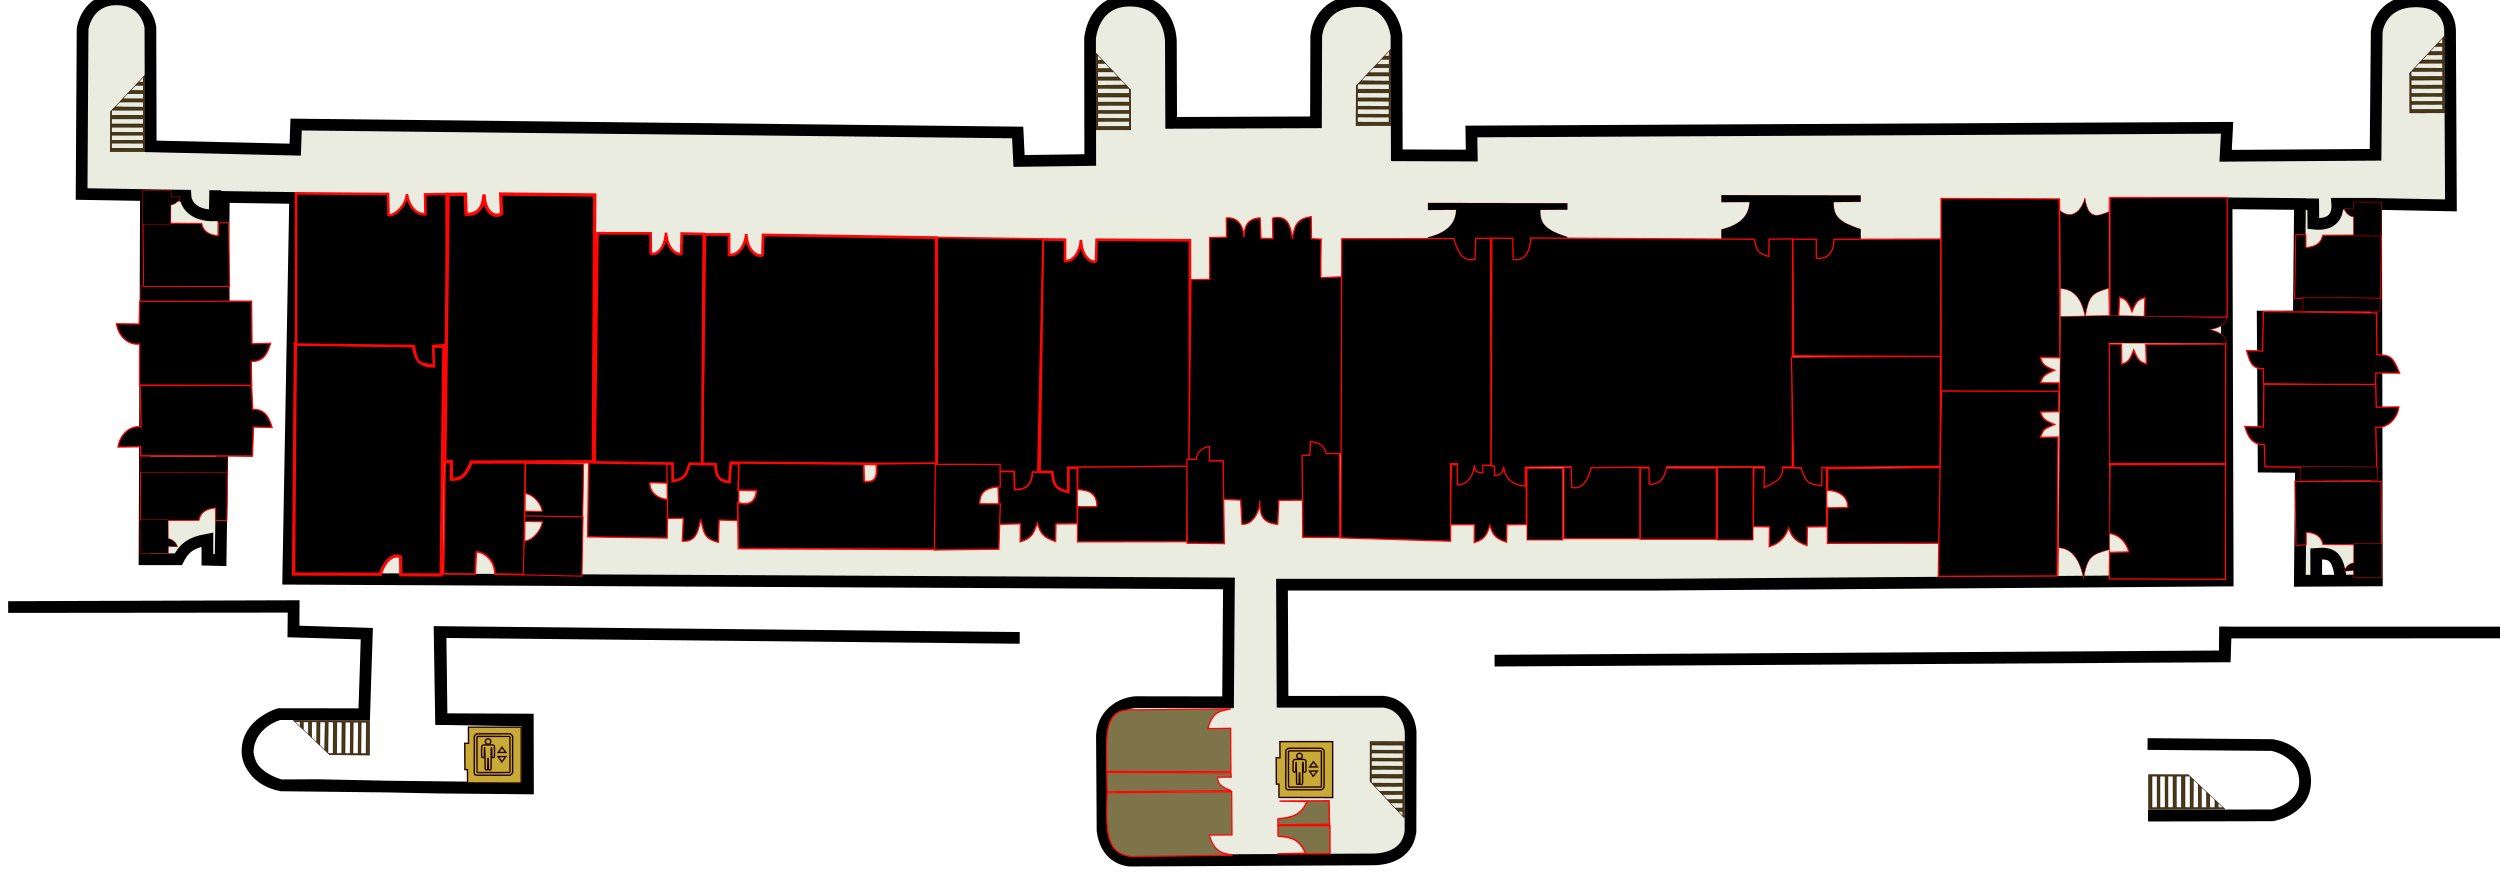 <?xml version="1.0" encoding="UTF-8" standalone="no"?>
<!-- Created with Inkscape (http://www.inkscape.org/) -->

<svg
   width="505.888mm"
   height="176.379mm"
   viewBox="0 0 505.888 176.379"
   version="1.1"
   id="svg1"
   xml:space="preserve"
   sodipodi:docname="ground.svg"
   inkscape:version="1.4 (86a8ad7, 2024-10-11)"
   xmlns:inkscape="http://www.inkscape.org/namespaces/inkscape"
   xmlns:sodipodi="http://sodipodi.sourceforge.net/DTD/sodipodi-0.dtd"
   xmlns="http://www.w3.org/2000/svg"
   xmlns:svg="http://www.w3.org/2000/svg"><sodipodi:namedview
     id="namedview1"
     pagecolor="#ffffff"
     bordercolor="#000000"
     borderopacity="0.25"
     inkscape:showpageshadow="2"
     inkscape:pageopacity="0.0"
     inkscape:pagecheckerboard="0"
     inkscape:deskcolor="#d1d1d1"
     inkscape:document-units="mm"
     showguides="true"
     inkscape:zoom="0.96597646"
     inkscape:cx="1213.2801"
     inkscape:cy="104.55741"
     inkscape:window-width="1260"
     inkscape:window-height="985"
     inkscape:window-x="650"
     inkscape:window-y="0"
     inkscape:window-maximized="0"
     inkscape:current-layer="g146" /><defs
     id="defs1" /><g
     id="g1-8"
     transform="matrix(0.265,0,0,0.265,-1047.675,837.518)"><g
       id="g146"
       transform="translate(-2113.958,5007.327)"><path
         style="opacity:1;fill:#ebece0;fill-opacity:1;stroke:#000000;stroke-width:8.939;stroke-dasharray:none;stroke-opacity:1"
         d="m 9461.343,417.165 0.425,89.426 77.23,-0.037 c 16.164,2.068 20.885,16.845 20.587,25.141 l -0.121,74.16 c -2.675,18.654 -20.129,21.409 -31.019,21.115 l -183.124,0.92 c -5.117,-0.401 -18.439,-3.497 -20.995,-22.791 l -0.49,-72.94 c 1.1,-18.593 18.308,-25.888 28.193,-25.29 l 68.123,0.102 0.449,-59.935 0.107,-14.286 0.124,-16.535 -718.338,-3.575 5.275,-290.752 -54.46,-0.793 -0.753,83.525 17.392,1.021 0.739,109.231 -18.547,-0.458 -0.766,50.607 -0.506,33.385 -10.104,-0.268 v -15.388 c -14.289,2.59 -18.332,7.659 -22.155,15.025 l -25.842,0.024 1.064,-278.122 -49.107,-0.807 0.748,-126.023 c 0,0 2.876,-22.813 26.146,-22.648 23.269,0.166 25.636,21.517 25.636,21.517 l 0.248,90.75 110.339,2.513 0.69,-19.159 550.974,6.055 1.061,21.755 54.355,-0.731 -0.146,-92.631 c 0,0 1.833,-29.461 30.84,-29.078 30.766,0.407 30.87,30.738 30.87,30.738 l 0.248,62.6 110.551,-0.41 0.219,-65.766 c 0,0 1.171,-25.646 31.182,-26.821 27.853,-1.09 30.073,26.519 30.073,26.519 l 0.252,91.231 57.238,0.226 -0.292,-18.388 577.063,-2.828 -1.11,21.384 114.474,-0.768 0.89,-93.864 c 0,0 2.063,-23.023 29.46,-23.297 27.394,-0.274 26.554,22.44 26.554,22.44 l 0.662,133.368 -57.125,-1.124 0.567,287.485 -58.82,0.331 0.861,-86.963 -28.486,-0.238 -0.75,-114.601 27.612,-0.081 0.859,-85.868 -56.044,-0.544 0.865,288.067 -437.646,3.159 z m 939.312,36.527 -218.711,0.024 -0.402,12.42 -0.12,3.691 -0.07,2.067 -0.03,2e-4 -26.836,0.168 -530.81,3.118 557.538,-3.226 0.249,-22.799 m -920.396,8.657 -442.954,-4.466 1.05,66.441 66.257,1.149 -0.032,51.831 -69.508,-0.657 -91.748,-1.886 -26.843,0.149 c 0,0 -23.601,-2.912 -25.809,-25.711 0,-0.043 0.09,-0.051 0.09,-0.094 0.902,-22.214 23.926,-28.556 23.926,-28.556 l 64.98,0.244 2.071,-61.646 -56.092,-1.615 0.185,-18.967 -217.986,0.226 218.011,-0.697 -0.113,19.286 55.928,1.741 -1.927,61.495 -64.716,-0.083 c 0,0 -24.62,6.764 -24.435,28.417 0.171,20.062 25.798,26.025 25.798,26.025 l 188.365,2.113 -0.122,-52.389 -65.84,-0.293 -0.831,-67.122 m 1303.524,86.105 94.852,0.791 c 0,0 24.222,2.299 25.458,25.885 1.216,23.212 -23.937,27.637 -25.045,27.78 l -94.898,0.238 94.895,-0.27 c 0,0 26.566,-5.336 24.941,-27.577 -1.625,-22.24 -25.367,-26.13 -25.367,-26.13 m -1565.819,-419.041 -4.678,-0.065 -0.254,14.73 c -17.575,0.484 -22.274,-9.773 -22.445,-15.047 l -29.371,-0.41 m 1702.594,6.616 -30.01,1.7e-4 c 0.712,8.467 -3.298,16.868 -18.244,15.112 l -0.13,-14.716 -11.016,-0.154 m 32.322,287.537 c -2.344,-19.023 -6.612,-21.496 -18.997,-20.495 l 0.02,20.442 -8.865,0.106"
         id="path32"
         transform="translate(-2414.964,-8138.481)"
         sodipodi:nodetypes="ccccccccccccccccccccccccccccccsccccccccsccccsccccccccscccccccccccccccccccccccccccccccccccccccccccccccccccccscccsccccccccccccccc" /><path
         style="fill:#000000;fill-opacity:1;stroke:#fe0606;stroke-width:0.769"
         d="m 7819.843,-7800.167 65.726,-0.068 0.507,48.511 -44.851,-0.239 c -1.469,-7.411 -7.292,-8.914 -12.78,-9.451 v 9.658 l -7.736,0.454 z"
         id="rest_room-M_1"
         sodipodi:nodetypes="cccccccc" /><path
         style="fill:#000000;fill-opacity:1;stroke:#fe0606;stroke-width:0.334"
         d="m 7886.16,-7726.684 0.09,-25.869 -21.476,0.01 -0.07,14.638 c -2.379,-0.206 -6.489,2.97 -7.044,6.241 l 6.884,-0.298 0.064,5.351 z"
         id="path4-5-1"
         sodipodi:nodetypes="cccccccc" /><path
         style="fill:#000000;fill-opacity:1;stroke:#fe0606;stroke-width:0.769"
         d="m 7819.665,-7939.981 65.726,0.068 0.507,-48.511 -44.851,0.239 c -1.469,7.411 -7.292,8.914 -12.78,9.451 v -9.658 l -7.736,-0.454 z"
         id="rest_room-F_1_"
         sodipodi:nodetypes="cccccccc" /><path
         style="fill:#000000;fill-opacity:1;stroke:#fe0606;stroke-width:0.334"
         d="m 7885.982,-8013.464 0.09,25.869 -21.476,-0.01 -0.07,-14.638 c -2.379,0.206 -6.489,-2.97 -7.044,-6.241 l 6.884,0.298 0.064,-5.351 z"
         id="path4-5"
         sodipodi:nodetypes="cccccccc" /><path
         style="fill:#7e744a;fill-opacity:1;stroke:#fe0606;stroke-width:1.002;opacity:1"
         d="m 9328.281,576.067 94.641,-0.833 0.222,33.056 -17.324,0.028 c 4.136,14.763 12.139,13.855 17.866,15.437 l -77.319,1.009 c -20.577,-2.37 -19.214,-21.183 -18.528,-48.742 z"
         id="rest_room-F_2"
         transform="translate(-2414.964,-8138.481)" /><path
         style="fill:#7e744a;fill-opacity:1;stroke:#fe0606;stroke-width:1.003;opacity:1"
         d="m 9328.391,559.789 93.928,0.225 -0.222,-33.142 -17.323,0.205 c 3.937,-14.855 11.872,-13.431 17.577,-15.095 l -78.197,0.837 c -19.863,0.605 -16.483,22.881 -16.646,47.013 z"
         id="rest_room-M_2"
         transform="translate(-2414.964,-8138.481)" /><path
         style="fill:#7e744a;fill-opacity:1;stroke:#fe0606;stroke-width:1.002;opacity:1"
         d="m 9327.599,560.491 94.727,0.372 0.271,3.246 -10.297,0.069 c -0.6,7.193 7.628,8.946 10.304,10.328 l -94.806,0.81 z"
         id="path245-0-3"
         transform="translate(-2414.964,-8138.481)" /><path
         style="fill:#000000;fill-opacity:1;stroke:#fe0606;stroke-width:0.113;stroke-opacity:1;opacity:1"
         d="m 7157.851,-8012.829 106.494,0.177 v 5.056 l -20.617,0.133 c -0.324,10.739 4.014,15.247 20.617,20.639 v 26.267 h -106.544 l 0.025,-26.067 c 15.047,-3.583 21.094,-10.917 21.516,-20.875 l -21.496,0.125 0.01,-5.454 z"
         id="0044"
         sodipodi:nodetypes="cccccccccccc" /><path
         style="fill:#7e744a;fill-opacity:1;stroke:#fe0606;stroke-width:1.163;opacity:1"
         d="m 9458.327,601.177 0.073,7.953 c 10.177,0.965 16.095,2.11 20.942,13.165 l -21.485,0.424 40.108,-0.186 -0.045,-21.387 z"
         id="staff_room"
         transform="translate(-2414.964,-8138.481)" /><path
         style="fill:#7e744a;fill-opacity:1;stroke:#fe0606;stroke-width:1.154;opacity:1"
         d="m 9458.334,600.532 -0.028,-4.521 c 10.023,-1.063 17.571,-2.271 22.153,-13.348 l -21.033,-0.213 37.863,-0.243 0.311,17.961 z"
         id="staff_rooms"
         transform="translate(-2414.964,-8138.481)" /><path
         style="fill:#000000;fill-opacity:1;stroke:#fe0606;stroke-width:1.002;opacity:1"
         d="m 2562.636,748.924 57.224,1.341 -10e-5,44.47 -14.826,0.15 -0.225,13.365 c -10.761,-3.472 -11.026,-8.065 -12.771,-12.973 -2.011,5.506 -2.452,10.339 -11.954,13.287 l 0.138,-13.754 -18.523,0.07 z"
         id="0047"
         transform="translate(4613.073,-8561.967)" /><path
         style="fill:#000000;fill-opacity:1;stroke:#fe0606;stroke-width:0.763;stroke-opacity:1;opacity:1"
         d="m 1899.322,789.165 -44.712,-0.878 0.16,-3.826 13.526,0.26 c 0.285,-3.36 -5.234,-12.859 -13.242,-13.749 l 0.093,-23.116 44.908,0.661 z"
         id="path90-2-2-3-7"
         transform="translate(4613.073,-8561.967)" /><path
         style="fill:#000000;fill-opacity:1;stroke:#fe0606;stroke-width:1.047;opacity:1"
         d="m 6829.024,-7812.735 60.96,0.444 -1e-4,44.432 -16.226,0.15 -0.246,13.353 c -11.778,-3.469 -12.068,-9.134 -13.977,-14.037 -2.201,5.501 -2.683,11.405 -13.083,14.352 l 0.151,-13.743 -16.05,0.339 z"
         id="0032" /><path
         style="fill:#000000;fill-opacity:1;stroke:#fe0606;stroke-width:1.058;stroke-opacity:1;opacity:1"
         d="m 1903.873,746.793 60.762,0.654 -0.411,15.654 -13.579,-0.356 c -0.39,4.784 2.723,11.628 13.558,12.885 l -0.348,29.388 -60.761,-0.883 z"
         id="path90-2-27"
         transform="translate(4613.073,-8561.967)" /><path
         style="fill:#000000;fill-opacity:1;stroke:#fe0606;stroke-width:1.298;stroke-opacity:1;opacity:1"
         d="m 1855.462,747.28 -0.924,85.646 -22.268,-0.35 c -0.043,-12.91 -11.4,-17.667 -14.149,-16.808 l -0.835,16.781 -24.183,-0.162 1.168,-85.647 z"
         id="path39-7"
         transform="translate(4613.073,-8561.967)" /><path
         style="fill:#000000;fill-opacity:1;stroke:#fe0606;stroke-width:0.804;stroke-opacity:1;opacity:1"
         d="m 1899.582,788.891 -44.672,-0.762 0.012,4.264 13.514,0.236 c 0.153,3.75 -5.725,14.109 -13.755,14.788 l -0.806,25.732 44.86,1.01 z"
         id="path90-2-2-9"
         transform="translate(4613.073,-8561.967)" /><path
         style="fill:#000000;fill-opacity:1;stroke:#fe0606;stroke-width:1.002;opacity:1"
         d="m 2793.593,751.511 55.509,-0.127 0.066,15.606 0.048,11.484 0.014,3.361 0.062,14.59 -14.826,0.15 -0.225,14.19 c -10.761,-3.472 -12.295,-8.634 -14.04,-13.542 -2.011,5.506 -5.37,11.542 -14.872,14.491 l 0.265,-15.15 -12.399,-0.263 z"
         id="0054"
         transform="translate(4613.073,-8561.967)" /><path
         style="fill:#000000;fill-opacity:1;stroke:#fe0606;stroke-width:2.054;stroke-opacity:1;opacity:1"
         d="m 2248.104,754.415 2.542,-177.382 16.987,0.187 -0.026,16.299 c 6.721,0.758 11.807,-7.769 12.2,-16.124 0.385,14.506 9.627,18.345 11.511,15.956 l 0.437,-16.094 71.22,0.412 0.05,173.324 c -30.18,-0.603 -62.67,0.997 -92.849,0.34 l -0.027,18.5 c -11.238,-2.345 -11.166,-7.033 -12.305,-15.137 z"
         id="0033"
         transform="translate(4613.073,-8561.967)"
         sodipodi:nodetypes="ccccccccccccc" /><path
         style="fill:#000000;fill-opacity:1;stroke:#fe0606;stroke-width:2.478;stroke-opacity:1;opacity:1"
         d="m 1791.23,833.221 2.09,-174.622 -8.608,-0.043 0.089,15.006 c -9.401,0.725 -14.11,-6.715 -14.623,-15.421 l -90.237,-1.574 -1.414,175.965 66.292,0.144 c 3.954,-12.579 11.591,-15.669 15.447,-13.176 l 0.176,13.596 z"
         id="0009"
         transform="translate(4613.073,-8561.967)" /><path
         style="fill:#000000;fill-opacity:1;stroke:#fe0606;stroke-width:1.002;opacity:1"
         d="m 2362.209,747.045 26.058,-0.971 0.359,29.427 13.131,0.563 0.988,18.402 c 8.089,0.992 13.756,-9.813 13.681,-17.882 0.179,6.72 -0.852,16.939 13.592,18.008 l 0.897,-18.336 18.268,-0.127 0.718,-31.58 29.491,-4.137 -0.621,-134.796 -15.591,0.592 c -0.447,-0.04 0,-29.427 0,-29.427 l -7.309,-0.27 -0.269,-16.864 c -9.781,1.497 -13.028,5.596 -14.309,17.053 -1.215,-6.694 -1.987,-19.161 -15.255,-15.896 l 0.313,15.524 -9.11,-0.112 -0.665,-15.627 c -10.687,0.644 -12.049,7.758 -12.332,14.809 -0.235,-6.25 -3.007,-15.704 -13.456,-14.753 l 0.17,14.738 -12.907,0.205 0.075,31.994 -14.294,0.182 z"
         id="0035"
         transform="translate(4613.073,-8561.967)"
         sodipodi:nodetypes="cccccccccccccccccccccccccccc" /><path
         style="opacity:1;fill:#000000;fill-opacity:1;stroke:#fe0606;stroke-width:1.99;stroke-opacity:1"
         d="m 1795.908,657.714 -0.559,-115.38 -16.386,0.332 0.267,15.192 c -9.165,0.425 -13.579,-9.721 -14.129,-15.481 -0.5,9.986 -11.456,17.67 -14.029,15.998 l -0.422,-16.034 -70.208,-0.519 0.014,115.482 89.966,1.135 c 2.362,17.248 6.735,12.464 15.248,15.301 l -0.565,-15.318 z"
         id="0006"
         transform="translate(4613.073,-8561.967)"
         sodipodi:nodetypes="ccccccccccccc" /><path
         style="fill:#000000;fill-opacity:1;stroke:#fe0606;stroke-width:2.578;stroke-opacity:1;opacity:1"
         d="m 1794.037,746.69 2.541,-204.055 13.183,-0.109 0.501,15.228 c 9.117,0.856 13.22,-5.409 13.718,-15.117 0.583,16.852 10.822,17.468 13.366,14.686 l -0.639,-14.939 71.801,0.72 -1.06,203.723 -93.123,0.2 c -4.833,11.244 -7.794,13.184 -15.339,13.101 l 0.066,-13.364 z"
         id="0010"
         transform="translate(4613.073,-8561.967)" /><path
         style="fill:#000000;fill-opacity:1;stroke:#fe0606;stroke-width:1.002;opacity:1"
         d="m 1964.227,790.094 11.931,-0.161 -0.83,17.497 c 7.606,0.436 11.723,-2.618 14.013,-16.746 2.831,9.626 1.725,14.647 13.634,17.636 l 0.531,-17.037 14.875,0.443 0.289,-43.267 -55.067,-0.379 z"
         id="0025"
         transform="translate(4613.073,-8561.967)" /><path
         style="fill:#000000;fill-opacity:1;stroke:#fe0606;stroke-width:2.13;stroke-opacity:1;opacity:1"
         d="m 1990.26,748.453 2.365,-175.206 18.447,0.012 8e-4,15.633 c 7.247,0.764 12.721,-7.737 13.135,-16.071 0.431,14.472 10.399,18.312 12.427,15.931 l 0.438,-15.16 132.196,2.067 0.258,173.158 -157.079,-1.26 -1.118,14.773 c -10.004,-1.044 -10.098,-7.089 -10.659,-13.609 z"
         id="0026"
         transform="translate(4613.073,-8561.967)" /><path
         style="fill:#000000;fill-opacity:1;stroke:#fe0606;stroke-width:2.034;stroke-opacity:1;opacity:1"
         d="m 1990.629,748.517 1.11,-175.661 -16.82,-0.34 -0.299,15.638 c -6.622,0.626 -11.451,-7.981 -11.669,-16.326 -0.669,14.468 -9.831,18.119 -11.635,15.699 l -0.11,-15.173 -40.585,-0.073 -2.213,174.999 59.487,0.895 0.169,13.462 c 11.094,-2.122 9.807,-5.756 12.985,-13.409 z"
         id="0022"
         transform="translate(4613.073,-8561.967)" /><path
         style="fill:#000000;fill-opacity:1;stroke:#fe0606;stroke-width:1.329;stroke-opacity:1;opacity:1"
         d="m 2250.865,576.674 -80.868,-1.131 0.057,178.364 58.657,0.309 0.381,13.874 c 5.652,-0.097 12.925,-0.701 13.698,-13.478 l 4.121,0.153 z"
         id="0030"
         transform="translate(4613.073,-8561.967)" /><path
         style="fill:#000000;fill-opacity:1;stroke:#fe0606;stroke-width:1.298;stroke-opacity:1;opacity:1"
         d="m 2169.628,813.715 -0.014,-65.898 -46.133,0.561 c 0.86,10.227 -0.221,14.162 -9.175,13.632 l -0.372,-13.483 -95.31,-0.833 -0.645,20.82 14.038,0.262 c -0.484,7.381 -4.349,12.239 -14.366,9.171 l 0.573,35.134 z"
         id="0029"
         sodipodi:nodetypes="ccccccccccc"
         transform="translate(4613.073,-8561.967)" /><path
         style="fill:#000000;fill-opacity:1;stroke:#fe0606;stroke-width:0.969;opacity:1"
         d="m 6974.293,-7811.761 -0.593,57.635 -83.474,0.127 0.131,-26.916 14.696,-0.017 c 0.027,-9.537 -5.186,-12.566 -14.632,-12.991 l 0.083,-17.097 z"
         id="0034" /><path
         style="fill:#000000;fill-opacity:1;stroke:#fe0606;stroke-width:0.113;stroke-opacity:1;opacity:1"
         d="m 7381.851,-8018.829 106.494,0.177 v 5.056 l -20.617,0.133 c -0.324,10.739 4.014,15.247 20.617,20.639 v 26.267 h -106.544 l 0.025,-26.067 c 15.047,-3.583 21.094,-10.917 21.516,-20.875 l -21.496,0.125 0.01,-5.454 z"
         id="0051"
         sodipodi:nodetypes="cccccccccccc" /><path
         style="fill:#000000;fill-opacity:1;stroke:#fe0606;stroke-width:1.002;opacity:1"
         d="m 2360.731,744.865 7.051,0.061 c 0.625,-5.281 4.747,-9.186 10.174,-9.83 l 0.045,11.165 10.312,-0.084 0.937,63.101 -28.393,-0.277 z"
         id="path55-4"
         transform="translate(4613.073,-8561.967)"
         sodipodi:nodetypes="cccccccc" /><path
         style="fill:#000000;fill-opacity:1;stroke:#fe0606;stroke-width:1.002;opacity:1"
         d="m 2477.291,740.556 -10.195,-0.037 c -1.87,-5.41 -3.201,-7.903 -12.069,-9.231 l -0.493,10.541 -5.861,0.06 0.44,62.572 28.394,0.246 z"
         id="dust"
         transform="translate(4613.073,-8561.967)" /><path
         style="fill:#000000;fill-opacity:1;stroke:#fe0606;stroke-width:1.002;opacity:1"
         d="m 7092.019,-7985.456 85.525,-0.181 c 2.312,6.561 4.72,18.22 16.231,15.963 l 0.581,-16.099 11.242,-0.042 0.561,173.151 -6.459,0.292 0.045,5.652 c -6.19,0.135 -5.742,-2.804 -6.527,-5.585 -1.57,13.532 -9.914,14.728 -12.919,14.893 l -0.09,-16.373 -5.114,0.045 v 59.212 l -83.794,-2.512 z"
         id="0045"
         sodipodi:nodetypes="ccccccccccccccc" /><rect
         style="fill:#000000;fill-opacity:1;stroke:#fe0606;stroke-width:0.998;opacity:1"
         id="0050"
         width="58.137"
         height="54.482"
         x="7261.642"
         y="-7810.976" /><rect
         style="fill:#000000;fill-opacity:1;stroke:#fe0606;stroke-width:0.998;opacity:1"
         id="0052"
         width="58.137"
         height="54.482"
         x="7319.958"
         y="-7810.441" /><rect
         style="fill:#000000;fill-opacity:1;stroke:#fe0606;stroke-width:0.689;opacity:1"
         id="0053"
         width="27.222"
         height="55.463"
         x="7378.838"
         y="-7810.912" /><rect
         style="fill:#000000;fill-opacity:1;stroke:#fe0606;stroke-width:0.685;opacity:1"
         id="0049"
         width="27.226"
         height="54.794"
         x="7233.495"
         y="-7810.241" /><path
         style="fill:#000000;fill-opacity:1;stroke:#fe0606;stroke-width:1.008;opacity:1"
         d="m 7436.245,-7985.366 -17.937,0.23 -0.16,13.273 c -9.424,-2.774 -9.637,-5.801 -11.002,-13.233 l -170.752,-0.958 c -0.387,8.184 -3.347,18.288 -13.468,16.372 l -0.331,-16.111 -15.947,-0.131 -0.565,173.978 2.577,0.048 -0.045,7.103 c 6.241,0.135 6.241,-3.729 7.032,-6.524 1.583,13.597 13.476,14.532 16.506,14.697 l 3e-4,-14.493 35.009,-0.243 0.497,15.837 c 8.932,1.883 13.004,-7.564 14.709,-15.123 l 44.219,-0.432 0.222,13.052 c 9.224,0.424 12.253,-6.229 13.156,-13.283 l 74.793,-0.054 -0.256,15.865 c 13.892,-5.938 14.348,-9.867 13.988,-15.664 l 7.516,-0.051 z"
         id="0048"
         sodipodi:nodetypes="ccccccccccccccccccccccccc" /><path
         style="fill:#000000;fill-opacity:1;stroke:#fe0606;stroke-width:1.002;opacity:1"
         d="m 2822.346,666.919 1.609,84.5 5.65,-0.067 c 3.542,9.594 4.126,12.808 15.865,13.695 l 0.109,-13.884 90.323,-0.848 0.231,-84.016 z"
         id="0055-A"
         transform="translate(4613.073,-8561.967)" /><path
         style="fill:#000000;fill-opacity:1;stroke:#fe0606;stroke-width:1.002;opacity:1"
         d="m 2823.938,665.91 -0.527,-89.08 17.893,0.038 v 14.481 c 11.317,1.474 13.662,-8.49 13.496,-14.418 l 81.677,-0.21 -0.083,89.631 z"
         id="path131-3"
         transform="translate(4613.073,-8561.967)" /><path
         style="fill:#000000;fill-opacity:1;stroke:#fe0606;stroke-width:1.002;opacity:1"
         d="m 2849.986,752.019 0.022,16.691 c 3.65,-0.142 15.42,1.683 15.391,13.024 l -15.623,0.232 0.022,27.157 86.835,-0.116 -0.269,-57.866 z"
         id="0056"
         transform="translate(4613.073,-8561.967)" /><path
         style="fill:#000000;fill-opacity:1;stroke:#fe0606;stroke-width:1.002;opacity:1"
         d="m 2936.557,545.747 0.045,147.25 90.139,0.636 -0.077,-7.077 -14.156,-0.04 c 1.759,-5.117 2.8,-6.194 10.823,-9.611 -8.846,-3.503 -9.079,-4.717 -10.972,-9.7 l 14.947,0.196 -0.507,-121.294 z"
         id="0057"
         transform="translate(4613.073,-8561.967)"
         sodipodi:nodetypes="cccccccccc" /><path
         style="fill:#000000;fill-opacity:1;stroke:#fe0606;stroke-width:1.002;opacity:1"
         d="m 2934.432,834.296 2.439,-141.488 89.693,0.151 -0.167,15.6 -13.89,0.24 c 1.759,5.117 2.8,6.194 10.823,9.611 -8.846,3.503 -8.247,3.486 -10.972,9.7 l 13.517,-0.229 -0.674,106.125 z"
         id="0058"
         transform="translate(4613.073,-8561.967)"
         sodipodi:nodetypes="cccccccccc" /><path
         style="fill:#000000;fill-opacity:1;stroke:#fe0606;stroke-width:1.002;opacity:1"
         d="m 3155.05,545.057 -89.537,0.017 -0.025,91.33 6.673,-0.035 0.799,-15.192 c 5.084,1.854 6.141,2.914 9.408,11 3.666,-8.779 4.885,-8.99 9.902,-10.79 l -0.474,14.941 63.192,0.083 z"
         id="0060"
         transform="translate(4613.073,-8561.967)" /><path
         style="fill:#000000;fill-opacity:1;stroke:#fe0606;stroke-width:0.987;opacity:1"
         d="m 7766.862,-7813.779 -88.54,-0 -0.117,-91.277 9.231,0.07 0.225,15.376 c 4.939,-1.854 5.966,-2.914 9.14,-11.001 3.562,8.78 4.746,8.99 9.62,10.79 l -0.46,-14.942 61.005,-0.337 z"
         id="0061"
         sodipodi:nodetypes="cccccccccc" /><path
         style="fill:#000000;fill-opacity:1;stroke:#fe0606;stroke-width:0.987;opacity:1"
         d="m 7766.767,-7725.377 0.115,-87.782 -88.234,0.257 -0.401,52.413 c 6.568,0.951 12.221,5.357 14.867,14.159 l -14.742,0.314 -0.349,20.29 z"
         id="0062" /><path
         style="fill:#000000;fill-opacity:1;stroke:#fe0606;stroke-width:1.002;opacity:1"
         d="m 3269.121,633.193 0.254,31.846 c 9.727,0.634 11.588,0 17.382,14.083 l -18.143,-0.127 -0.381,9.643 -85.388,-1.396 -0.127,-11.546 c -9.431,0.465 -10.645,-6.428 -12.845,-13.83 l 12.21,0.381 0.634,-30.197 z"
         id="path138-1"
         transform="translate(4613.073,-8561.967)" /><path
         style="fill:#000000;fill-opacity:1;stroke:#fe0606;stroke-width:1.002;opacity:1"
         d="m 3268.479,687.767 0.425,17.326 17.301,-0.19 c -1.142,8.646 -8.384,16.709 -17.69,15.441 l 0.822,31.635 -85.388,-1.396 -0.575,-16.929 c -9.431,0.465 -12.645,-6.428 -14.845,-13.83 l 14.21,0.381 0.301,-32.6 z"
         id="0067"
         transform="translate(4613.073,-8561.967)"
         sodipodi:nodetypes="ccccccccccc" /><path
         style="fill:#000000;fill-opacity:1;stroke:#fe0606;stroke-width:0.364;opacity:1"
         d="m 3210.838,750.496 58.835,0.297 -0.117,10.471 -58.879,0.222 z"
         id="path141-9"
         transform="translate(4613.073,-8561.967)" /><path
         style="fill:#000000;fill-opacity:1;stroke:#fe0606;stroke-width:0.364;opacity:1"
         d="m 3212.957,632.075 58.835,0.313 -0.01,-10.472 -58.873,-0.832 z"
         id="path143-3"
         transform="translate(4613.073,-8561.967)" /><path
         style="fill:#c8ab37;fill-opacity:1;stroke:#240101;stroke-width:1.072;stroke-opacity:1;opacity:1"
         d="m 1809.385,981.867 -0.141,-20.083 2.899,-0.019 -0.083,-12.323 40.297,0.003 v 42.706 l -40.973,-0.116 -0.071,-10.104 z m 7.142,1.999 0.019,-13.676 c 0.018,-13.334 0.022,-13.683 0.144,-13.957 0.313,-0.702 0.926,-1.276 1.671,-1.567 l 0.465,-0.181 h 12.331 c 10.817,0 12.366,0.012 12.616,0.094 0.4,0.132 0.564,0.215 0.939,0.475 0.386,0.267 0.612,0.537 0.897,1.071 l 0.208,0.39 v 13.801 13.801 l -0.227,0.431 c -0.393,0.747 -0.868,1.162 -1.709,1.494 l -0.345,0.136 -12.118,0.011 c -6.665,0 -12.206,0 -12.313,-0.016 -2.162,-0.211 -2.375,-0.042 -2.577,-2.302 z m 26.778,0.201 c 0.257,0.055 0.466,-0.197 0.458,-0.501 v -13.251 -13.251 l -0.148,-0.211 c -0.082,-0.116 -0.221,-0.247 -0.309,-0.29 -0.128,-0.062 -2.652,-0.075 -12.205,-0.063 l -12.044,0.015 -0.221,0.245 -0.221,0.245 v 13.288 c 0,9.172 0.021,13.332 0.069,13.431 0.038,0.079 0.162,0.207 0.276,0.284 l 0.207,0.141 11.989,-8.6e-4 c 4.049,0.038 8.102,-0.069 12.149,-0.079 z m -18.397,-2.251 c -0.072,-0.21 -0.136,-0.178 -0.169,-8.349 -0.024,-6.013 -0.053,-8.192 -0.107,-8.244 -0.042,-0.039 -0.129,-0.061 -0.195,-0.049 -0.116,0.021 -0.122,0.174 -0.154,3.456 -0.025,2.652 -0.053,3.469 -0.118,3.591 -0.105,0.195 -0.444,0.422 -0.748,0.503 -0.265,0.07 -0.785,-0.066 -0.971,-0.255 -0.31,-0.314 -0.313,-0.354 -0.313,-4.108 0,-3.63 0.028,-4.129 0.263,-4.572 0.209,-0.395 0.585,-0.638 1.158,-0.746 0.535,-0.101 6.649,-0.083 7.156,0.021 0.61,0.125 0.953,0.402 1.169,0.944 0.118,0.296 0.125,0.519 0.125,4.19 0,4.303 0.023,4.074 -0.443,4.37 -0.533,0.338 -1.306,0.136 -1.567,-0.411 -0.051,-0.108 -0.084,-1.19 -0.107,-3.521 -0.03,-3.052 -0.043,-3.371 -0.141,-3.431 -0.079,-0.048 -0.137,-0.043 -0.212,0.016 -0.093,0.074 -0.103,0.87 -0.104,8.208 0,7.89 0,8.132 -0.125,8.322 -0.219,0.344 -0.528,0.522 -0.906,0.522 -0.507,0 -0.871,-0.259 -1.044,-0.743 -0.055,-0.152 -0.077,-1.337 -0.077,-4.184 -4e-4,-2.184 -0.026,-4.01 -0.057,-4.056 -0.035,-0.053 -0.108,-0.069 -0.192,-0.043 -0.136,0.041 -0.136,0.044 -0.155,4.175 -0.017,3.824 -0.117,4.122 -0.134,4.337 -0.042,0.519 -1.66,0.562 -1.833,0.058 z m 12.642,-5.81 -2.852,-4.056 5.977,-0.057 z m -2.711,-7.219 2.859,-3.998 2.964,3.965 z m -8.235,-6.381 c -0.394,-0.072 -0.931,-0.395 -1.19,-0.716 -0.356,-0.441 -0.444,-0.693 -0.443,-1.273 0,-0.689 0.167,-1.068 0.655,-1.496 1.181,-1.035 2.985,-0.593 3.504,0.857 0.323,0.904 -0.184,2.073 -1.071,2.469 -0.481,0.215 -0.899,0.26 -1.455,0.158 z"
         id="elvator-2"
         transform="translate(4613.073,-8561.967)" /><path
         style="fill:#c8ab37;fill-opacity:1;stroke:#240101;stroke-width:1.072;stroke-opacity:1;opacity:1"
         d="m 2429.021,992.928 -0.141,-20.083 2.899,-0.019 -0.083,-12.323 40.297,0.003 v 42.706 l -40.973,-0.116 -0.071,-10.104 z m 7.142,1.999 0.019,-13.676 c 0.018,-13.334 0.022,-13.683 0.144,-13.957 0.313,-0.702 0.926,-1.276 1.671,-1.567 l 0.465,-0.181 h 12.331 c 10.817,0 12.366,0.012 12.616,0.094 0.4,0.132 0.564,0.215 0.939,0.475 0.386,0.267 0.612,0.537 0.897,1.071 l 0.208,0.39 v 13.801 13.8 l -0.227,0.431 c -0.393,0.747 -0.868,1.162 -1.709,1.494 l -0.345,0.136 -12.118,0.011 c -6.665,0 -12.206,0 -12.313,-0.016 -2.162,-0.211 -2.375,-0.042 -2.577,-2.302 z m 26.778,0.201 c 0.257,0.055 0.466,-0.197 0.458,-0.501 v -13.251 -13.251 l -0.148,-0.211 c -0.082,-0.116 -0.221,-0.247 -0.309,-0.29 -0.128,-0.062 -2.652,-0.075 -12.205,-0.063 l -12.044,0.015 -0.221,0.245 -0.221,0.245 v 13.288 c 0,9.172 0.021,13.332 0.069,13.431 0.038,0.079 0.162,0.207 0.276,0.284 l 0.207,0.141 11.989,-9e-4 c 4.049,0.038 8.102,-0.068 12.149,-0.079 z m -18.397,-2.251 c -0.072,-0.21 -0.136,-0.178 -0.169,-8.349 -0.024,-6.013 -0.053,-8.192 -0.107,-8.244 -0.042,-0.039 -0.129,-0.061 -0.195,-0.049 -0.116,0.021 -0.122,0.174 -0.154,3.456 -0.025,2.652 -0.053,3.469 -0.118,3.591 -0.105,0.195 -0.444,0.422 -0.748,0.503 -0.265,0.07 -0.785,-0.066 -0.971,-0.255 -0.31,-0.314 -0.313,-0.354 -0.313,-4.108 0,-3.63 0.028,-4.129 0.263,-4.572 0.209,-0.395 0.585,-0.638 1.158,-0.746 0.535,-0.101 6.649,-0.083 7.156,0.021 0.61,0.125 0.953,0.402 1.169,0.944 0.118,0.296 0.125,0.519 0.125,4.19 0,4.303 0.023,4.074 -0.443,4.37 -0.533,0.338 -1.306,0.136 -1.567,-0.411 -0.051,-0.108 -0.084,-1.19 -0.107,-3.521 -0.03,-3.052 -0.043,-3.371 -0.141,-3.431 -0.079,-0.048 -0.137,-0.043 -0.212,0.016 -0.093,0.074 -0.103,0.87 -0.104,8.208 0,7.89 0,8.132 -0.125,8.322 -0.219,0.344 -0.528,0.522 -0.906,0.522 -0.507,0 -0.871,-0.26 -1.044,-0.743 -0.055,-0.152 -0.077,-1.337 -0.077,-4.184 -4e-4,-2.184 -0.026,-4.01 -0.057,-4.056 -0.035,-0.053 -0.108,-0.069 -0.192,-0.043 -0.136,0.041 -0.136,0.044 -0.155,4.175 -0.017,3.824 -0.117,4.122 -0.134,4.337 -0.042,0.519 -1.66,0.561 -1.833,0.058 z m 12.642,-5.81 -2.852,-4.056 5.977,-0.057 z m -2.711,-7.219 2.859,-3.998 2.964,3.965 z m -8.235,-6.381 c -0.394,-0.072 -0.931,-0.395 -1.19,-0.716 -0.356,-0.441 -0.444,-0.693 -0.443,-1.273 0,-0.689 0.167,-1.068 0.655,-1.496 1.181,-1.035 2.985,-0.593 3.504,0.857 0.323,0.904 -0.184,2.073 -1.071,2.469 -0.481,0.215 -0.899,0.26 -1.455,0.158 z"
         id="elevator-1"
         transform="translate(4613.073,-8561.967)" /><path
         d="m 8764.578,547.287 0.135,-26.33 -58.218,-0.161 1.183,1.124 v -0.03 l 3.91,0.018 -0.017,3.697 2.402,2.279 0.04,-5.966 3.91,0.018 -0.054,9.628 2.52,2.392 0.064,-12.003 3.908,0.018 -0.091,15.666 2.404,2.28 0.102,-17.946 3.91,0.018 -0.292,21.445 -23.85,-22.614 24.02,22.778 3.684,3.483 -3.013,-2.846 1.618,1.534 0.133,-23.774 3.908,0.034 -0.134,24.02 -3.645,-0.016 1.055,1.002 z m -2.637,-1.063 -3.908,-0.034 0.134,-24.016 3.908,0.018 z m -6.092,-0.041 -3.908,-0.018 0.134,-24.019 3.91,0.018 z m -6.092,-0.027 -3.908,-0.034 0.134,-24.018 3.91,0.018 z m -6.324,-0.043 -3.91,-0.034 0.135,-24.02 3.908,0.018 z"
         style="opacity:1;fill:#443b14;stroke:#240101;stroke-width:0.377"
         id="stairs-7"
         transform="translate(-2414.964,-8138.481)" /><path
         d="m 7708.068,-7576.187 0.03,26.423 58.217,-0.201 -1.19,-1.121 1e-4,0.03 h -3.91 l -6e-4,-3.71 -2.416,-2.272 v 5.987 h -3.91 l -0.01,-9.662 -2.535,-2.385 0.01,12.045 h -3.908 l -0.01,-15.721 -2.418,-2.273 0.012,18.009 h -3.91 l 0.159,-21.522 23.991,22.545 -24.162,-22.709 -3.706,-3.472 3.03,2.837 -1.627,-1.529 0.017,23.858 -3.908,-0.01 -0.017,-24.105 h 3.644 l -1.062,-0.999 z m 2.644,1.05 3.908,0.01 0.017,24.101 h -3.908 z m 6.092,0 h 3.908 l 0.017,24.104 h -3.91 z m 6.092,-0.01 3.908,0.01 0.017,24.103 h -3.91 z m 6.324,0 3.91,0.01 0.015,24.105 h -3.908 z"
         style="opacity:1;fill:#443b14;stroke:#240101;stroke-width:0.378"
         id="stair-2" /><path
         d="m 7113.659,-7601.521 26.423,0.091 -0.336,58.216 -1.118,-1.193 0.03,1e-4 0.01,-3.91 -3.71,-0.01 -2.266,-2.421 5.987,0.014 0.01,-3.91 -9.662,-0.033 -2.379,-2.541 12.045,0.038 0.01,-3.908 -15.721,-0.047 -2.267,-2.423 18.009,0.053 0.01,-3.91 -21.522,0.109 22.489,24.043 -22.652,-24.215 -3.464,-3.714 2.83,3.037 -1.526,-1.631 23.858,0.072 v -3.908 l -24.105,-0.073 -0.01,3.644 -0.996,-1.064 z m 1.044,2.646 v 3.908 l 24.101,0.073 0.01,-3.908 z m -0.015,6.092 -0.01,3.908 24.104,0.073 0.01,-3.91 z m -0.025,6.092 v 3.908 l 24.103,0.073 0.01,-3.91 z m -0.014,6.324 v 3.91 l 24.105,0.071 0.01,-3.908 z"
         style="opacity:1;fill:#443b14;stroke:#240101;stroke-width:0.378"
         id="stairs-1" /><path
         d="m 7907.605,-8081.551 26.423,-0.097 -0.348,-58.216 -1.117,1.193 0.03,-2e-4 0.01,3.91 -3.71,0.01 -2.266,2.422 5.987,-0.015 0.01,3.91 -9.662,0.035 -2.378,2.541 12.045,-0.041 0.01,3.908 -15.721,0.05 -2.267,2.424 18.009,-0.057 0.011,3.91 -21.522,-0.104 22.484,-24.047 -22.647,24.219 -3.463,3.715 2.829,-3.038 -1.525,1.631 23.858,-0.077 4e-4,3.908 -24.105,0.078 -0.01,-3.645 -0.996,1.064 z m 1.044,-2.646 -5e-4,-3.908 24.101,-0.078 0.01,3.908 z m -0.015,-6.092 -0.01,-3.908 24.104,-0.078 0.01,3.91 z m -0.025,-6.092 -4e-4,-3.908 24.103,-0.078 0.01,3.91 z m -0.016,-6.324 -4e-4,-3.91 24.105,-0.076 0.01,3.908 z"
         style="opacity:1;fill:#443b14;stroke:#240101;stroke-width:0.378"
         id="stairs-3" /><path
         d="m 7102.93,-8071.873 26.423,0.052 -0.019,-58.217 -1.124,1.187 h 0.03 l -0.013,3.91 -3.71,-0.012 -2.279,2.409 5.987,0.02 -0.013,3.91 -9.662,-0.02 -2.392,2.527 12.045,0.028 -0.013,3.908 -15.721,-0.038 -2.28,2.411 18.009,0.045 -0.013,3.91 -21.521,-0.225 22.62,-23.92 -22.784,24.091 -3.484,3.695 2.847,-3.022 -1.534,1.623 23.858,0.057 -0.023,3.908 -24.105,-0.058 0.012,-3.645 -1.002,1.059 z m 1.059,-2.64 0.023,-3.908 24.101,0.058 -0.013,3.908 z m 0.021,-6.092 0.013,-3.908 24.104,0.058 -0.013,3.91 z m 0.01,-6.092 0.023,-3.908 24.103,0.058 -0.013,3.91 z m 0.021,-6.324 0.023,-3.91 24.105,0.06 -0.013,3.908 z"
         style="opacity:1;fill:#443b14;stroke:#240101;stroke-width:0.378"
         id="stairs-4" /><path
         d="m 6930.936,-8068.651 -26.423,0.016 0.101,-58.217 1.123,1.189 -0.03,-2e-4 v 3.91 h 3.71 l 2.276,2.412 -5.987,0.013 v 3.91 l 9.662,-0.01 2.389,2.531 -12.045,0.01 v 3.908 l 15.721,-0.02 2.277,2.414 -18.009,0.021 v 3.91 l 21.521,-0.195 -22.586,-23.952 22.75,24.123 3.478,3.7 -2.842,-3.026 1.532,1.625 -23.858,0.025 0.016,3.908 24.105,-0.025 v -3.645 l 1,1.06 z m -1.055,-2.642 -0.016,-3.908 -24.101,0.025 v 3.908 z m -0.014,-6.092 v -3.908 l -24.104,0.025 v 3.91 z m 0,-6.092 -0.016,-3.908 -24.103,0.025 v 3.91 z m -0.014,-6.324 -0.016,-3.91 -24.105,0.026 v 3.908 z"
         style="opacity:1;fill:#443b14;stroke:#240101;stroke-width:0.378"
         id="stairs-5" /><path
         d="m 6151.602,-8051.949 26.423,0.016 -0.101,-58.217 -1.123,1.189 0.03,-2e-4 v 3.91 h -3.71 l -2.276,2.412 5.987,0.013 v 3.91 l -9.662,-0.01 -2.389,2.531 12.045,0.01 v 3.908 l -15.721,-0.02 -2.277,2.414 18.009,0.021 v 3.91 l -21.521,-0.195 22.586,-23.952 -22.75,24.123 -3.478,3.7 2.842,-3.026 -1.532,1.625 23.858,0.025 -0.016,3.908 -24.105,-0.025 v -3.645 l -1,1.06 z m 1.055,-2.642 0.016,-3.908 24.101,0.025 v 3.908 z m 0.014,-6.092 v -3.908 l 24.104,0.025 v 3.91 z m 0,-6.092 0.016,-3.908 24.103,0.025 v 3.91 z m 0.014,-6.324 0.016,-3.91 24.105,0.026 v 3.908 z"
         style="opacity:1;fill:#443b14;stroke:#240101;stroke-width:0.378"
         id="stairs-6" /><path
         style="opacity:1;fill:#000000;stroke:#fe0606;stroke-width:0.378;fill-opacity:1;stroke-opacity:1"
         d="m 7677.856,-8017.159 0.094,91.698 -0.281,-22.171 c -12.876,3.704 -15.213,5.62 -17.973,22.028 -3.105,-17.136 -10.962,-21.428 -18.961,-21.815 l 0.047,21.865 -0.329,-90.616 -0.046,9.118 c 8.539,7.178 16.212,1.083 19.129,-9.704 2.331,17.518 10.218,13.877 18.272,10.635 z"
         id="0059"
         sodipodi:nodetypes="ccccccccccc" /><path
         style="opacity:1;fill:#000000;stroke:#fe0606;stroke-width:0.394;fill-opacity:1;stroke-opacity:1"
         d="m 7677.828,-7926.819 89.938,1.561 c -0.265,5.827 -7.187,8.216 -12.796,9.23 4.936,0.901 12.528,3.709 12.652,10.485 l -89.741,-0.333 0.462,180.022 -0.306,-22.17 c -14.021,3.704 -16.566,5.62 -19.572,22.026 -3.381,-17.135 -10.673,-23.157 -19.383,-23.543 l 0.051,21.863 1.719,-198.447 z"
         id="0064"
         sodipodi:nodetypes="cccccccccccc" /><path
         style="fill:#000000;fill-opacity:1;stroke:#fe0606;stroke-width:1.002;opacity:1"
         d="m 6781.614,-7813.159 -0.616,65.352 49.195,-0.58 1.11,-34.651 -15.725,-0.017 c -0.029,-9.531 5.549,-12.558 15.657,-12.983 l -0.089,-17.087 z"
         id="0031"
         sodipodi:nodetypes="cccccccc" /><path
         style="opacity:1;fill:#000000;fill-opacity:1;stroke:#fe0606;stroke-width:1.002"
         d="m 6174.133,-7937.689 -0.425,17.326 -17.301,-0.19 c 1.142,8.646 8.384,16.709 17.69,15.441 l -0.072,31.51 85.638,0.229 -0.425,-18.429 c 9.431,0.465 12.645,-6.428 14.845,-13.83 l -14.21,0.381 -0.301,-32.6 z"
         id="00074"
         sodipodi:nodetypes="ccccccccccc" /><path
         style="opacity:1;fill:#000000;fill-opacity:1;stroke:#fe0606;stroke-width:0.364"
         d="m 6242.674,-7937.928 h -67.882 l -0.098,-11.997 67.853,0.03 z"
         id="dust-01"
         sodipodi:nodetypes="ccccc" /><path
         style="opacity:1;fill:#000000;fill-opacity:1;stroke:#fe0606;stroke-width:1.002"
         d="m 6174.79,-7819.764 0.075,-6.826 -17.301,0.19 c 1.142,-8.646 8.384,-16.709 17.69,-15.441 l -0.822,-31.635 85.138,0.021 0.825,18.304 c 9.431,-0.465 12.645,6.428 14.845,13.83 l -14.21,-0.381 -0.801,22.1 z"
         id="0003"
         sodipodi:nodetypes="ccccccccccc" /><path
         style="opacity:1;fill:#000000;fill-opacity:1;stroke:#fe0606;stroke-width:0.769"
         d="m 6241.29,-7808.319 -66.502,0.449 -0.249,37.641 44.851,-0.239 c 1.469,-7.411 7.292,-8.914 12.78,-9.451 v 9.658 l 8.512,-0.064 z"
         id="path75"
         sodipodi:nodetypes="cccccccc" /><path
         style="opacity:1;fill:#000000;fill-opacity:1;stroke:#fe0606;stroke-width:0.364"
         d="m 6241.476,-7818.945 -66.994,-0.25 -0.098,11.997 66.964,0.22 z"
         id="dust-02"
         sodipodi:nodetypes="ccccc" /><path
         style="opacity:1;fill:#000000;fill-opacity:1;stroke:#fe0606;stroke-width:0.334"
         d="m 6174.455,-7745.188 -0.09,-25.869 21.476,0.01 0.07,14.638 c 2.379,-0.206 6.489,2.97 7.044,6.241 l -6.884,-0.298 -0.064,5.351 z"
         id="path2"
         sodipodi:nodetypes="cccccccc" /><path
         style="opacity:1;fill:#000000;fill-opacity:1;stroke:#fe0606;stroke-width:0.769"
         d="m 6242.843,-7949.015 -65.726,0.068 -0.507,-48.511 44.851,0.239 c 1.469,7.411 7.292,8.914 12.78,9.451 v -9.658 l 7.736,-0.454 z"
         id="path3"
         sodipodi:nodetypes="cccccccc" /><path
         style="opacity:1;fill:#000000;fill-opacity:1;stroke:#fe0606;stroke-width:0.334"
         d="m 6176.526,-8022.498 -0.09,25.869 21.476,-0.01 0.07,-14.638 c 2.379,0.206 6.489,-2.97 7.044,-6.241 l -6.884,0.298 -0.064,-5.351 z"
         id="path4"
         sodipodi:nodetypes="cccccccc" /></g></g></svg>
